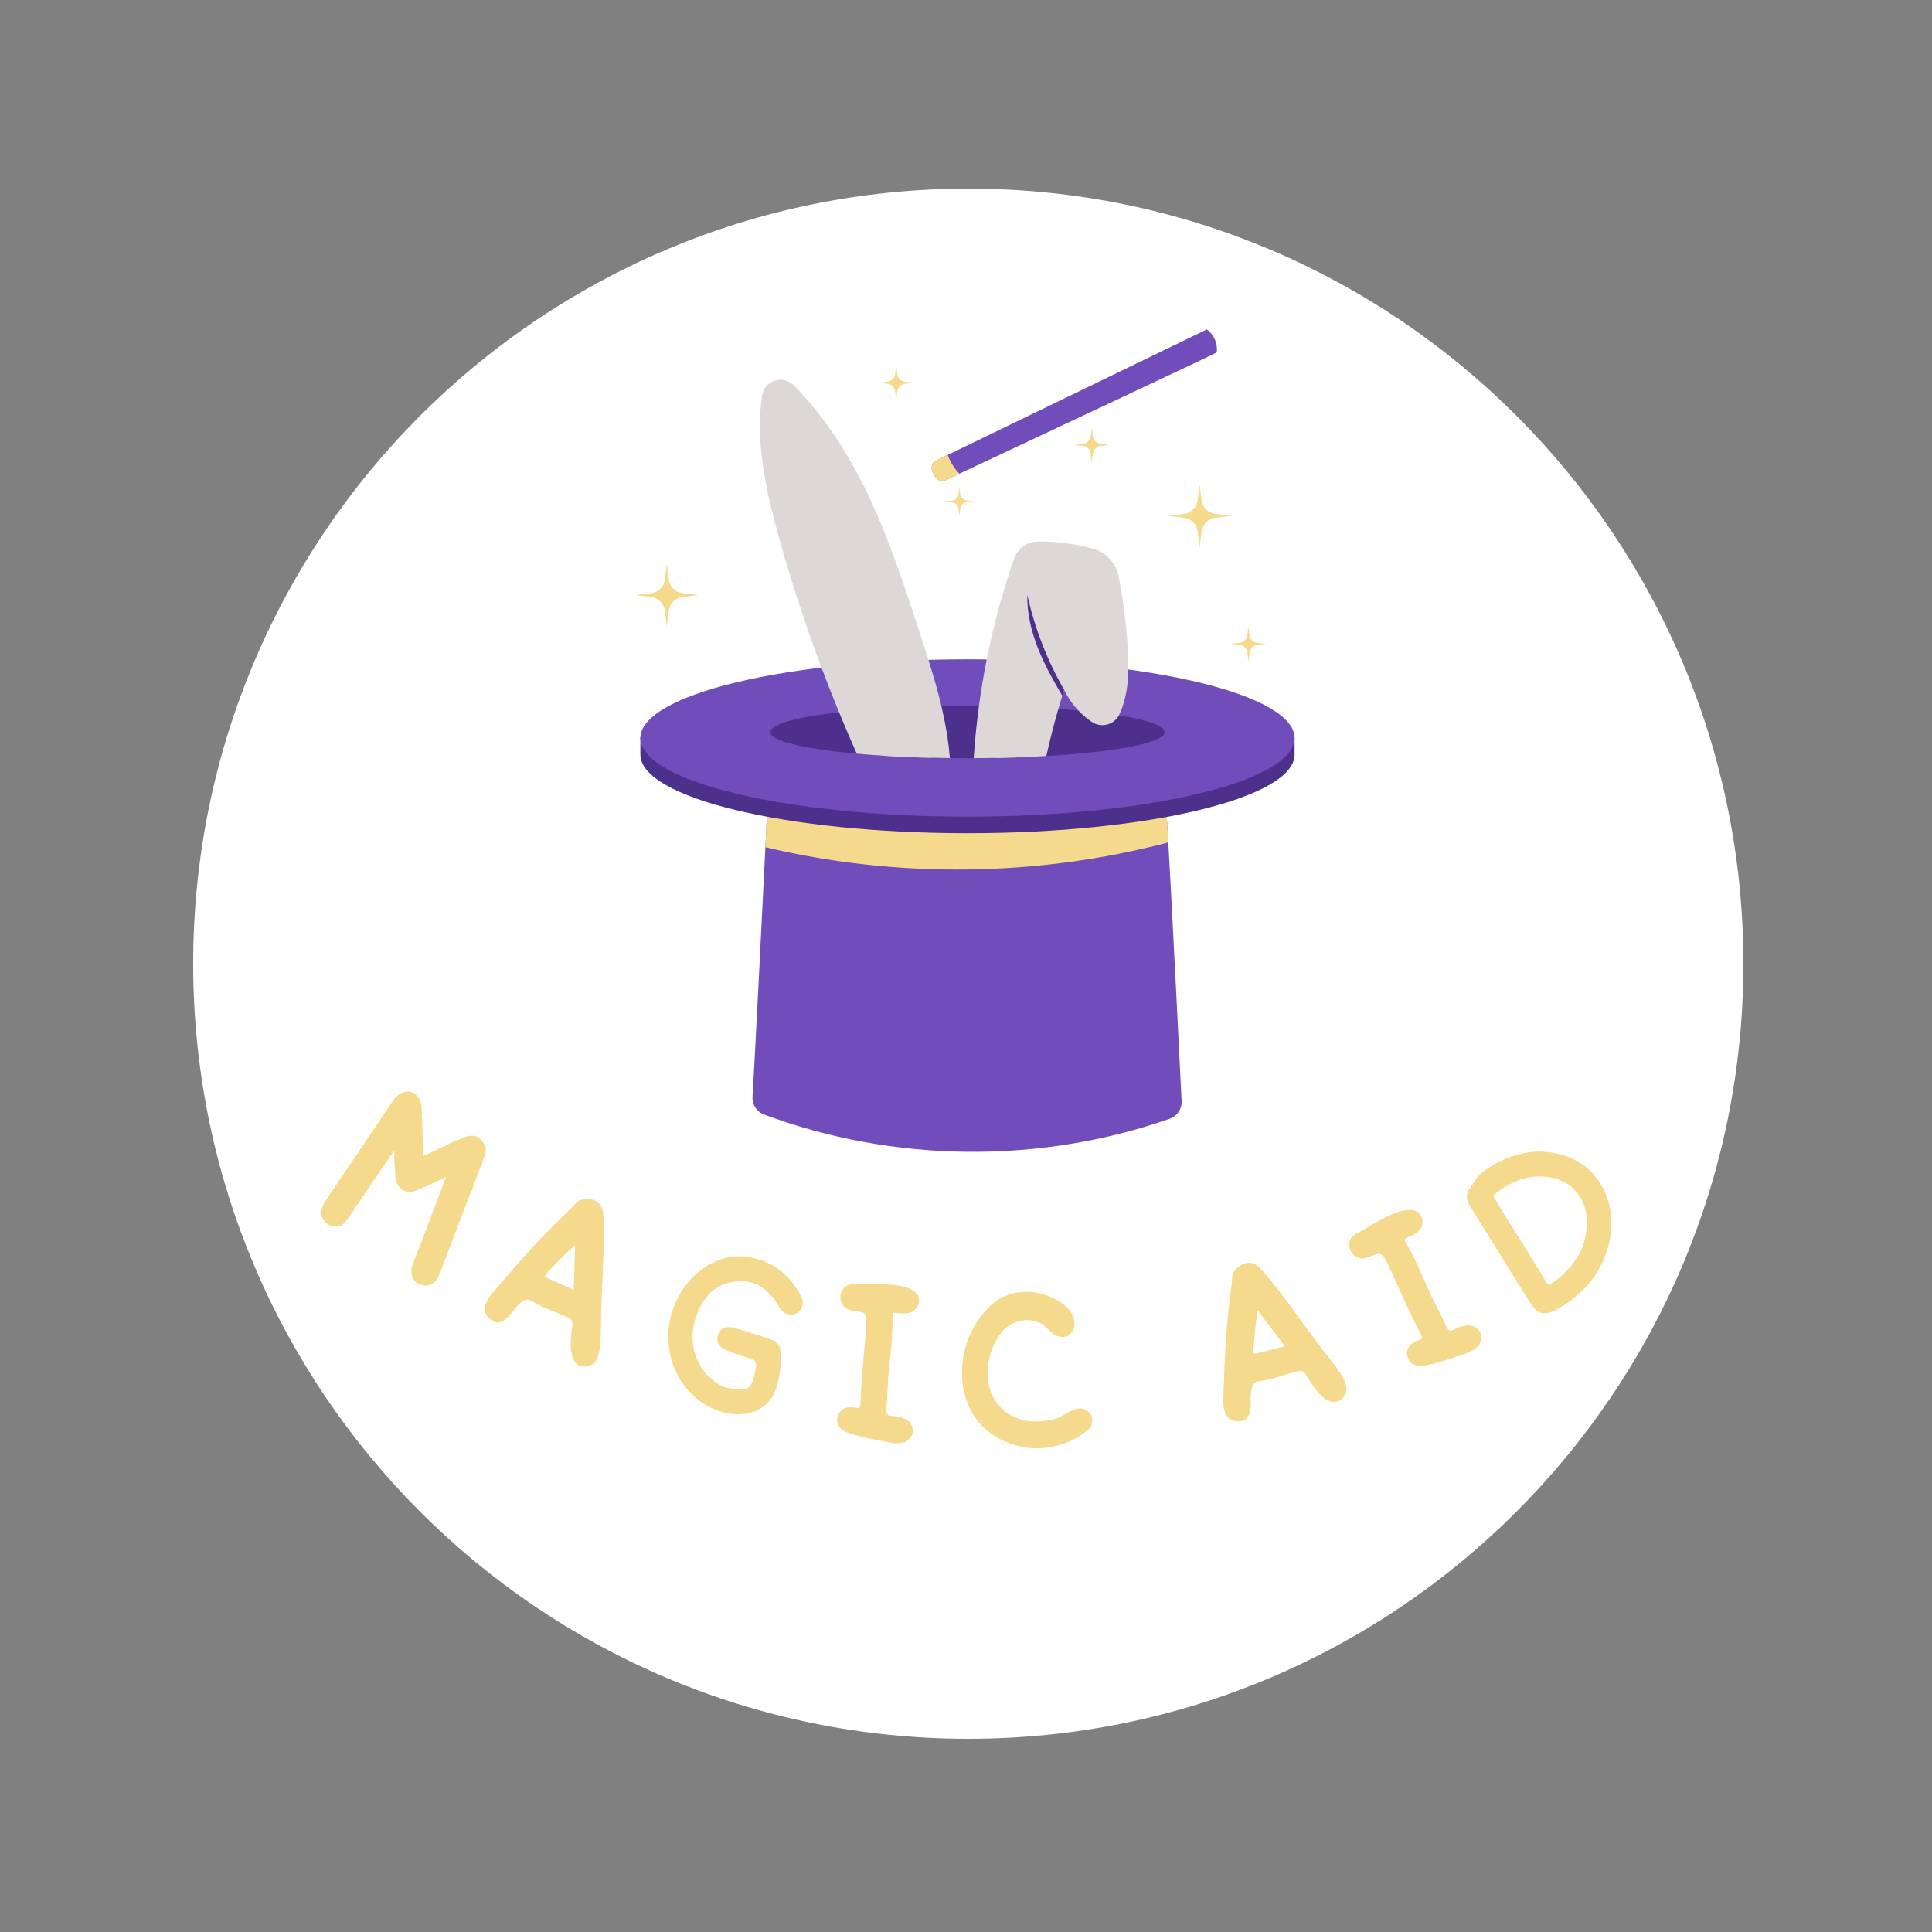 <svg xmlns="http://www.w3.org/2000/svg" xmlns:xlink="http://www.w3.org/1999/xlink" width="500" zoomAndPan="magnify" viewBox="0 0 375 375" height="500" preserveAspectRatio="xMidYMid meet" version="1.0"><rect x="0" y="0" width="375" height="375" fill="#808080" stroke="none"/><defs><g/><clipPath id="98177fa1b1"><path d="M 37.5 36.613 L 338.387 36.613 L 338.387 337.5 L 37.5 337.5 Z M 37.5 36.613 " clip-rule="nonzero"/></clipPath><clipPath id="421b363f25"><path d="M 187.945 36.613 C 104.855 36.613 37.5 103.969 37.5 187.055 C 37.5 270.145 104.855 337.5 187.945 337.5 C 271.031 337.5 338.387 270.145 338.387 187.055 C 338.387 103.969 271.031 36.613 187.945 36.613 Z M 187.945 36.613 " clip-rule="nonzero"/></clipPath><clipPath id="355e668c67"><path d="M 124 131 L 251.562 131 L 251.562 162 L 124 162 Z M 124 131 " clip-rule="nonzero"/></clipPath><clipPath id="3b794b97c7"><path d="M 124 127 L 251.562 127 L 251.562 159 L 124 159 Z M 124 127 " clip-rule="nonzero"/></clipPath><clipPath id="a5a9b7f39b"><path d="M 180 63.941 L 237 63.941 L 237 94 L 180 94 Z M 180 63.941 " clip-rule="nonzero"/></clipPath><clipPath id="8f1fd7fc41"><path d="M 123.312 70 L 246 70 L 246 129 L 123.312 129 Z M 123.312 70 " clip-rule="nonzero"/></clipPath></defs><g clip-path="url(#98177fa1b1)"><g clip-path="url(#421b363f25)"><path fill="#ffffff" d="M 37.5 36.613 L 338.387 36.613 L 338.387 337.5 L 37.5 337.5 Z M 37.5 36.613 " fill-opacity="1" fill-rule="nonzero"/></g></g><path fill="#704dba" d="M 227.039 217.152 C 201.762 225.988 173.391 225.691 148.305 216.328 C 146.883 215.797 145.969 214.406 146.062 212.891 C 146.551 204.82 147.836 179.145 148.562 164.438 C 148.875 158.117 149.086 153.824 149.086 153.824 C 174.047 155.121 200.57 158.477 226.035 152.742 C 226.121 152.695 226.402 157.059 226.766 163.512 C 227.621 178.68 228.945 205.414 229.352 213.73 C 229.43 215.258 228.484 216.648 227.039 217.152 Z M 227.039 217.152 " fill-opacity="1" fill-rule="nonzero"/><path fill="#f5da8d" d="M 226.766 163.512 C 201.301 170.203 174.18 170.527 148.562 164.438 C 148.875 158.117 149.082 153.824 149.082 153.824 C 174.047 155.121 200.57 158.477 226.031 152.742 C 226.121 152.695 226.402 157.059 226.766 163.512 Z M 226.766 163.512 " fill-opacity="1" fill-rule="nonzero"/><g clip-path="url(#355e668c67)"><path fill="#4d2f8c" d="M 124.297 146.457 C 124.297 145.402 124.297 143.094 124.297 143.094 C 124.297 143.094 157.105 131.188 187.785 131.188 C 219.566 131.188 251.277 143.242 251.277 143.242 C 251.277 143.242 251.277 145.668 251.277 146.457 C 251.277 154.891 222.852 161.727 187.785 161.727 C 152.723 161.727 124.297 154.891 124.297 146.457 Z M 124.297 146.457 " fill-opacity="1" fill-rule="nonzero"/></g><g clip-path="url(#3b794b97c7)"><path fill="#704dba" d="M 251.277 143.246 C 251.277 143.746 251.176 144.242 250.973 144.742 C 250.77 145.238 250.465 145.734 250.059 146.223 C 249.652 146.715 249.148 147.199 248.543 147.676 C 247.941 148.156 247.238 148.625 246.445 149.09 C 245.648 149.551 244.762 150 243.781 150.441 C 242.801 150.883 241.734 151.312 240.578 151.727 C 239.422 152.145 238.184 152.547 236.867 152.934 C 235.547 153.32 234.152 153.688 232.68 154.043 C 231.211 154.395 229.672 154.73 228.066 155.047 C 226.457 155.367 224.789 155.664 223.059 155.941 C 221.332 156.219 219.551 156.477 217.715 156.711 C 215.883 156.949 214.004 157.16 212.082 157.352 C 210.164 157.543 208.207 157.711 206.219 157.859 C 204.227 158.004 202.211 158.125 200.172 158.223 C 198.133 158.32 196.078 158.391 194.012 158.441 C 191.941 158.492 189.867 158.516 187.785 158.516 C 185.707 158.516 183.633 158.492 181.562 158.441 C 179.496 158.391 177.441 158.32 175.402 158.223 C 173.359 158.125 171.348 158.004 169.355 157.859 C 167.367 157.711 165.41 157.543 163.488 157.352 C 161.57 157.16 159.691 156.949 157.859 156.711 C 156.023 156.477 154.242 156.219 152.512 155.941 C 150.785 155.664 149.117 155.367 147.508 155.047 C 145.902 154.73 144.363 154.395 142.891 154.043 C 141.422 153.688 140.027 153.32 138.707 152.934 C 137.391 152.547 136.152 152.145 134.996 151.727 C 133.84 151.312 132.773 150.883 131.793 150.441 C 130.812 150 129.926 149.551 129.129 149.09 C 128.332 148.625 127.633 148.156 127.031 147.676 C 126.426 147.199 125.922 146.715 125.516 146.223 C 125.109 145.734 124.805 145.238 124.602 144.742 C 124.398 144.242 124.297 143.746 124.297 143.246 C 124.297 142.746 124.398 142.246 124.602 141.746 C 124.805 141.25 125.109 140.754 125.516 140.266 C 125.922 139.773 126.426 139.289 127.031 138.812 C 127.633 138.332 128.332 137.863 129.129 137.402 C 129.926 136.938 130.812 136.488 131.793 136.047 C 132.773 135.605 133.84 135.176 134.996 134.762 C 136.152 134.344 137.391 133.945 138.707 133.559 C 140.027 133.172 141.422 132.801 142.891 132.445 C 144.363 132.094 145.902 131.758 147.508 131.441 C 149.117 131.121 150.785 130.824 152.512 130.547 C 154.242 130.27 156.023 130.012 157.859 129.777 C 159.691 129.543 161.57 129.328 163.488 129.137 C 165.41 128.945 167.367 128.777 169.355 128.633 C 171.348 128.484 173.359 128.363 175.402 128.266 C 177.441 128.168 179.496 128.098 181.562 128.047 C 183.633 128 185.707 127.973 187.785 127.973 C 189.867 127.973 191.941 128 194.012 128.047 C 196.078 128.098 198.133 128.168 200.172 128.266 C 202.211 128.363 204.227 128.484 206.219 128.633 C 208.207 128.777 210.164 128.945 212.082 129.137 C 214.004 129.328 215.883 129.543 217.715 129.777 C 219.551 130.012 221.332 130.27 223.059 130.547 C 224.789 130.824 226.457 131.121 228.066 131.441 C 229.672 131.758 231.211 132.094 232.68 132.445 C 234.152 132.801 235.547 133.172 236.867 133.559 C 238.184 133.945 239.422 134.344 240.578 134.762 C 241.734 135.176 242.801 135.605 243.781 136.047 C 244.762 136.488 245.648 136.938 246.445 137.402 C 247.238 137.863 247.941 138.332 248.543 138.812 C 249.148 139.289 249.652 139.773 250.059 140.266 C 250.465 140.754 250.77 141.25 250.973 141.746 C 251.176 142.246 251.277 142.746 251.277 143.246 Z M 251.277 143.246 " fill-opacity="1" fill-rule="nonzero"/></g><path fill="#4d2f8c" d="M 226.062 142.102 C 226.062 144.176 216.609 145.965 203.09 146.746 C 202.387 146.789 201.676 146.824 200.953 146.863 C 198.539 146.98 196.012 147.066 193.398 147.117 C 191.953 147.145 190.488 147.164 188.996 147.168 C 188.598 147.168 188.191 147.168 187.785 147.168 C 186.633 147.168 185.492 147.164 184.363 147.148 C 183.137 147.137 181.93 147.113 180.742 147.086 C 177.426 147.004 174.266 146.863 171.312 146.676 C 169.562 146.566 167.883 146.438 166.293 146.293 C 156.164 145.383 149.512 143.844 149.512 142.102 C 149.512 140.562 154.688 139.184 162.855 138.25 C 164.461 138.07 166.176 137.906 167.996 137.762 C 170.984 137.52 174.238 137.336 177.684 137.211 C 179.324 137.152 181.004 137.105 182.727 137.074 C 184.383 137.043 186.07 137.031 187.785 137.031 C 188.535 137.031 189.273 137.031 190.012 137.039 C 191.906 137.051 193.762 137.086 195.57 137.133 C 198.305 137.211 200.938 137.324 203.426 137.473 C 204.102 137.512 204.77 137.555 205.426 137.598 C 206.766 137.691 208.062 137.793 209.305 137.906 C 212.25 138.172 214.898 138.492 217.176 138.852 C 222.727 139.734 226.062 140.867 226.062 142.102 Z M 226.062 142.102 " fill-opacity="1" fill-rule="nonzero"/><path fill="#ded7d7" d="M 182.727 137.074 C 181.582 132.219 180.023 127.426 178.477 122.68 C 175.344 113.094 172.199 103.469 167.707 94.438 C 164.141 87.254 159.668 80.422 154.023 74.766 C 151.922 72.66 148.34 73.863 147.906 76.812 C 146.598 85.738 148.641 95.145 151.102 103.992 C 154.34 115.633 158.266 127.078 162.855 138.25 C 163.965 140.953 165.109 143.633 166.293 146.293 C 167.883 146.438 169.562 146.566 171.312 146.676 C 174.266 146.863 177.426 147.004 180.742 147.086 C 181.93 147.113 183.137 147.137 184.363 147.148 C 184.102 143.754 183.508 140.398 182.727 137.074 Z M 218.895 125.773 C 218.617 121.125 218.031 116.492 217.141 111.918 C 216.633 109.293 214.672 107.18 212.09 106.484 C 208.621 105.551 205.031 105.051 201.461 105.109 C 199.355 105.145 197.5 106.488 196.809 108.477 C 193.566 117.863 191.312 127.41 190.012 137.039 C 189.559 140.406 189.219 143.785 188.996 147.168 C 190.488 147.16 191.957 147.141 193.398 147.117 C 196.012 147.066 198.539 146.98 200.953 146.863 C 201.676 146.824 202.387 146.789 203.09 146.746 C 203.77 143.672 204.547 140.625 205.426 137.598 C 205.672 136.746 205.926 135.895 206.184 135.043 C 206.305 134.66 206.426 134.277 206.547 133.895 C 206.547 133.891 206.551 133.887 206.551 133.887 C 206.559 133.91 206.574 133.934 206.582 133.957 C 207.285 135.434 208.207 136.758 209.305 137.906 C 210.094 138.742 210.977 139.488 211.926 140.129 C 213.715 141.336 216.16 140.727 217.176 138.852 C 217.211 138.789 217.246 138.723 217.277 138.656 C 217.945 137.219 218.383 135.691 218.645 134.148 C 219.113 131.391 219.059 128.566 218.895 125.773 Z M 218.895 125.773 " fill-opacity="1" fill-rule="nonzero"/><path fill="#ded7d7" d="M 177.684 137.211 C 177.355 136.246 177.023 135.281 176.688 134.316 C 171.973 120.688 167.211 106.961 159.996 94.469 C 159.453 93.535 158.852 92.207 158.09 91.164 C 157.473 90.312 156.117 90.727 156.078 91.777 C 155.941 95.328 156.688 99.359 157.48 102.609 C 160.371 114.496 163.883 126.238 167.992 137.762 C 169.059 140.75 170.164 143.723 171.309 146.676 C 174.266 146.863 177.426 147.004 180.738 147.086 C 179.867 143.754 178.797 140.473 177.684 137.211 Z M 200.867 122.008 C 198.691 126.926 196.938 131.984 195.57 137.137 C 194.691 140.43 193.973 143.762 193.398 147.117 C 196.012 147.066 198.539 146.98 200.953 146.863 C 201.777 143.73 202.598 140.602 203.426 137.473 C 203.898 135.664 204.375 133.859 204.852 132.055 C 202.852 128.891 201.594 125.504 200.867 122.008 Z M 200.867 122.008 " fill-opacity="1" fill-rule="nonzero"/><path fill="#4d2f8c" d="M 206.547 133.895 C 206.426 134.277 206.305 134.66 206.184 135.043 C 204.473 132.133 202.812 129.176 201.551 126.039 C 200.207 122.695 199.324 119.117 199.406 115.516 C 200.848 121.957 203.258 128.184 206.547 133.895 Z M 206.547 133.895 " fill-opacity="1" fill-rule="nonzero"/><g clip-path="url(#a5a9b7f39b)"><path fill="#704dba" d="M 234.254 63.941 L 183.957 88.301 L 181.75 89.371 C 180.938 89.766 180.605 90.754 181.016 91.559 L 181.465 92.445 C 181.859 93.223 182.805 93.547 183.59 93.176 C 184.262 92.863 185.148 92.445 186.219 91.945 C 198.762 86.059 236.176 68.5 236.168 68.414 C 236.398 66.738 235.645 64.961 234.254 63.941 Z M 234.254 63.941 " fill-opacity="1" fill-rule="nonzero"/></g><g clip-path="url(#8f1fd7fc41)"><path fill="#f5da8d" d="M 186.219 91.945 C 185.148 92.445 184.262 92.863 183.594 93.176 C 182.805 93.547 181.863 93.223 181.465 92.445 L 181.016 91.559 C 180.605 90.754 180.938 89.766 181.754 89.371 L 183.957 88.301 C 184.438 89.66 185.215 90.914 186.219 91.945 Z M 132.449 115.895 L 135.512 115.516 L 132.449 115.133 C 131.07 114.965 129.98 113.875 129.809 112.492 L 129.426 109.43 L 129.047 112.492 C 128.875 113.871 127.789 114.961 126.402 115.133 L 123.344 115.516 L 126.402 115.895 C 127.785 116.066 128.875 117.152 129.047 118.539 L 129.426 121.598 L 129.809 118.539 C 129.98 117.152 131.07 116.066 132.449 115.895 Z M 235.871 100.504 L 238.934 100.125 L 235.871 99.742 C 234.488 99.574 233.402 98.484 233.227 97.098 L 232.848 94.039 L 232.469 97.098 C 232.297 98.48 231.207 99.57 229.824 99.742 L 226.762 100.125 L 229.824 100.504 C 231.207 100.672 232.297 101.762 232.469 103.148 L 232.848 106.207 L 233.227 103.148 C 233.402 101.762 234.488 100.672 235.871 100.504 Z M 187.605 97.504 L 189.012 97.328 L 187.605 97.156 C 186.973 97.074 186.473 96.574 186.395 95.941 L 186.219 94.535 L 186.043 95.941 C 185.965 96.578 185.465 97.078 184.832 97.156 L 183.426 97.328 L 184.832 97.504 C 185.469 97.582 185.969 98.086 186.043 98.719 L 186.219 100.125 L 186.395 98.719 C 186.473 98.086 186.973 97.582 187.605 97.504 Z M 175.637 74.508 L 177.34 74.297 L 175.637 74.086 C 174.863 73.992 174.262 73.383 174.164 72.617 L 173.953 70.91 L 173.742 72.617 C 173.648 73.387 173.043 73.992 172.273 74.086 L 170.57 74.297 L 172.273 74.508 C 173.043 74.602 173.648 75.211 173.742 75.977 L 173.953 77.684 L 174.164 75.977 C 174.262 75.211 174.863 74.602 175.637 74.508 Z M 213.594 86.562 L 215.297 86.352 L 213.594 86.141 C 212.824 86.047 212.219 85.438 212.121 84.672 L 211.914 82.965 L 211.703 84.672 C 211.605 85.441 211 86.047 210.23 86.141 L 208.527 86.352 L 210.23 86.562 C 211 86.656 211.605 87.266 211.703 88.031 L 211.914 89.738 L 212.121 88.031 C 212.215 87.266 212.824 86.656 213.594 86.562 Z M 244 125.191 L 245.707 124.984 L 244 124.773 C 243.23 124.676 242.625 124.07 242.531 123.301 L 242.32 121.598 L 242.109 123.301 C 242.016 124.07 241.406 124.676 240.641 124.773 L 238.934 124.984 L 240.641 125.191 C 241.41 125.289 242.016 125.895 242.109 126.664 L 242.32 128.367 L 242.531 126.664 C 242.625 125.895 243.23 125.289 244 125.191 Z M 244 125.191 " fill-opacity="1" fill-rule="nonzero"/></g><g fill="#f5da8d" fill-opacity="1"><g transform="translate(58.019, 233.839)"><g><path d="M 33.141 -1.844 C 32.16 0.664 31.207 3.148 30.281 5.609 C 29.363 8.078 28.426 10.562 27.469 13.062 C 27.332 13.375 27.195 13.676 27.062 13.969 C 26.938 14.27 26.754 14.539 26.516 14.781 C 25.742 15.633 24.82 15.895 23.75 15.562 C 22.613 15.238 21.977 14.484 21.844 13.297 C 21.789 12.941 21.805 12.594 21.891 12.25 C 21.984 11.906 22.086 11.57 22.203 11.25 C 22.836 9.625 23.461 8.016 24.078 6.422 C 24.691 4.836 25.301 3.219 25.906 1.562 C 26.344 0.445 26.773 -0.664 27.203 -1.781 C 27.629 -2.895 28.07 -4.094 28.531 -5.375 C 27.906 -5.07 27.336 -4.816 26.828 -4.609 C 26.328 -4.41 25.852 -4.156 25.406 -3.844 C 24.938 -3.656 24.484 -3.469 24.047 -3.281 C 23.609 -3.094 23.148 -2.91 22.672 -2.734 C 21.703 -2.379 20.844 -2.438 20.094 -2.906 C 19.344 -3.383 18.895 -4.133 18.75 -5.156 C 18.695 -5.508 18.672 -5.859 18.672 -6.203 C 18.672 -6.555 18.648 -6.922 18.609 -7.297 C 18.578 -7.785 18.551 -8.289 18.531 -8.812 C 18.52 -9.344 18.504 -9.922 18.484 -10.547 L 9.797 2.281 C 9.586 2.594 9.363 2.895 9.125 3.188 C 8.883 3.488 8.617 3.754 8.328 3.984 C 7.641 4.18 6.992 4.227 6.391 4.125 C 5.785 4.031 5.266 3.656 4.828 3 C 4.41 2.395 4.254 1.781 4.359 1.156 C 4.461 0.539 4.711 -0.055 5.109 -0.641 C 5.148 -0.703 5.188 -0.758 5.219 -0.812 C 5.25 -0.875 5.289 -0.945 5.344 -1.031 C 7.5 -4.207 9.641 -7.375 11.766 -10.531 C 13.898 -13.688 16.035 -16.867 18.172 -20.078 C 18.586 -20.703 19.062 -21.176 19.594 -21.5 C 20.133 -21.832 20.789 -21.992 21.562 -21.984 C 22.227 -21.723 22.754 -21.359 23.141 -20.891 C 23.523 -20.422 23.742 -19.805 23.797 -19.047 C 23.805 -18.816 23.812 -18.598 23.812 -18.391 C 23.82 -18.18 23.859 -17.977 23.922 -17.781 C 23.836 -17.551 23.812 -17.332 23.844 -17.125 C 23.875 -16.914 23.91 -16.703 23.953 -16.484 C 23.941 -16.348 23.941 -16.211 23.953 -16.078 C 23.973 -15.953 23.973 -15.816 23.953 -15.672 C 23.984 -14.641 24.004 -13.613 24.016 -12.594 C 24.035 -11.582 24.062 -10.531 24.094 -9.438 C 24.969 -9.812 25.785 -10.188 26.547 -10.562 C 27.305 -10.938 28.062 -11.301 28.812 -11.656 C 28.957 -11.719 29.098 -11.785 29.234 -11.859 C 29.379 -11.93 29.52 -12.008 29.656 -12.094 C 29.969 -12.227 30.281 -12.352 30.594 -12.469 C 30.906 -12.594 31.219 -12.727 31.531 -12.875 C 32.727 -13.383 33.688 -13.516 34.406 -13.266 C 35.125 -13.016 35.742 -12.312 36.266 -11.156 L 36.219 -9.781 C 36.07 -9.457 35.93 -9.145 35.797 -8.844 C 35.672 -8.539 35.578 -8.211 35.516 -7.859 C 34.766 -6.254 34.145 -4.602 33.656 -2.906 L 33.672 -2.953 C 33.566 -2.754 33.469 -2.57 33.375 -2.406 C 33.281 -2.238 33.203 -2.051 33.141 -1.844 Z M 33.141 -1.844 "/></g></g></g><g fill="#f5da8d" fill-opacity="1"><g transform="translate(90.813, 255.241)"><g><path d="M 15.234 -8.016 C 14.984 -7.766 14.906 -7.582 15 -7.469 C 15.094 -7.352 15.242 -7.25 15.453 -7.156 L 20.547 -4.859 C 20.598 -6.422 20.645 -7.906 20.688 -9.312 C 20.727 -10.727 20.77 -12.141 20.812 -13.547 C 19.77 -12.641 18.801 -11.727 17.906 -10.812 C 17.008 -9.895 16.117 -8.961 15.234 -8.016 Z M 10.094 -2.234 C 9.633 -1.805 9.18 -1.289 8.734 -0.688 C 8.297 -0.094 7.836 0.398 7.359 0.797 C 6.891 1.191 6.379 1.41 5.828 1.453 C 5.273 1.504 4.672 1.195 4.016 0.531 C 3.648 0.164 3.43 -0.223 3.359 -0.641 C 3.285 -1.055 3.297 -1.461 3.391 -1.859 C 3.492 -2.254 3.66 -2.648 3.891 -3.047 C 4.117 -3.441 4.367 -3.789 4.641 -4.094 C 7.078 -7 9.555 -9.836 12.078 -12.609 C 14.609 -15.391 17.266 -18.086 20.047 -20.703 C 20.266 -20.898 20.535 -21.188 20.859 -21.562 C 21.18 -21.945 21.492 -22.188 21.797 -22.281 C 22.242 -22.406 22.691 -22.473 23.141 -22.484 C 23.598 -22.492 24.02 -22.438 24.406 -22.312 C 24.789 -22.188 25.133 -21.969 25.438 -21.656 C 25.75 -21.352 25.977 -20.957 26.125 -20.469 C 26.195 -20.227 26.242 -20 26.266 -19.781 C 26.297 -19.562 26.316 -19.316 26.328 -19.047 C 26.43 -16.285 26.414 -13.52 26.281 -10.75 C 26.156 -7.988 26.039 -5.223 25.938 -2.453 C 25.875 -1.066 25.844 0.316 25.844 1.703 C 25.844 3.086 25.785 4.488 25.672 5.906 C 25.641 6.332 25.566 6.797 25.453 7.297 C 25.336 7.805 25.172 8.266 24.953 8.672 C 24.734 9.078 24.43 9.406 24.047 9.656 C 23.672 9.914 23.207 10.039 22.656 10.031 C 21.758 9.977 21.109 9.629 20.703 8.984 C 20.297 8.348 20.062 7.594 20 6.719 C 19.938 5.844 19.953 4.945 20.047 4.031 C 20.148 3.125 20.234 2.383 20.297 1.812 C 20.316 1.457 20.25 1.18 20.094 0.984 C 19.938 0.785 19.707 0.613 19.406 0.469 C 18.195 -0.07 16.992 -0.57 15.797 -1.031 C 14.609 -1.5 13.441 -2.07 12.297 -2.75 C 11.91 -2.988 11.523 -3.035 11.141 -2.891 C 10.766 -2.754 10.414 -2.535 10.094 -2.234 Z M 10.094 -2.234 "/></g></g></g><g fill="#f5da8d" fill-opacity="1"><g transform="translate(123.467, 269.53)"><g><path d="M 28.125 -6.453 C 28.125 -5.285 28.039 -4.141 27.875 -3.016 C 27.707 -1.898 27.43 -0.801 27.047 0.281 C 26.785 1.062 26.398 1.754 25.891 2.359 C 25.379 2.961 24.785 3.461 24.109 3.859 C 23.441 4.254 22.719 4.547 21.938 4.734 C 21.156 4.922 20.359 5.004 19.547 4.984 C 17.367 4.859 15.41 4.285 13.672 3.266 C 11.941 2.254 10.488 0.957 9.312 -0.625 C 8.133 -2.207 7.285 -3.992 6.766 -5.984 C 6.254 -7.984 6.125 -10.023 6.375 -12.109 C 6.625 -14.078 7.219 -15.953 8.156 -17.734 C 9.094 -19.516 10.289 -21.047 11.75 -22.328 C 13.207 -23.617 14.863 -24.566 16.719 -25.172 C 18.582 -25.785 20.562 -25.852 22.656 -25.375 C 24.781 -24.895 26.594 -24.047 28.094 -22.828 C 29.602 -21.609 30.867 -20.062 31.891 -18.188 C 32.285 -17.457 32.414 -16.766 32.281 -16.109 C 32.156 -15.453 31.781 -14.961 31.156 -14.641 C 30.531 -14.316 29.91 -14.258 29.297 -14.469 C 28.68 -14.676 28.16 -15.148 27.734 -15.891 C 26.816 -17.547 25.688 -18.82 24.344 -19.719 C 23 -20.613 21.348 -20.969 19.391 -20.781 C 17.379 -20.582 15.758 -19.883 14.531 -18.688 C 13.312 -17.5 12.367 -15.992 11.703 -14.172 C 10.992 -12.129 10.789 -10.145 11.094 -8.219 C 11.395 -6.289 12.25 -4.469 13.656 -2.75 C 13.695 -2.664 13.754 -2.613 13.828 -2.594 C 13.898 -2.582 13.957 -2.551 14 -2.5 C 14.883 -1.52 15.922 -0.801 17.109 -0.344 C 18.297 0.113 19.566 0.266 20.922 0.109 C 21.316 0.066 21.633 -0.055 21.875 -0.266 C 22.113 -0.484 22.305 -0.754 22.453 -1.078 C 22.609 -1.398 22.734 -1.734 22.828 -2.078 C 22.922 -2.43 22.992 -2.754 23.047 -3.047 C 23.172 -3.641 23.254 -4.094 23.297 -4.406 C 23.336 -4.719 23.305 -4.973 23.203 -5.172 C 23.098 -5.379 22.898 -5.535 22.609 -5.641 C 22.316 -5.754 21.879 -5.906 21.297 -6.094 C 20.066 -6.5 18.828 -6.93 17.578 -7.391 C 16.848 -7.672 16.328 -8.094 16.016 -8.656 C 15.703 -9.227 15.66 -9.832 15.891 -10.469 C 16.141 -11.113 16.555 -11.551 17.141 -11.781 C 17.734 -12.008 18.406 -12.008 19.156 -11.781 C 20.238 -11.426 21.344 -11.078 22.469 -10.734 C 23.594 -10.398 24.695 -10.051 25.781 -9.688 C 26.645 -9.395 27.25 -9.004 27.594 -8.516 C 27.945 -8.035 28.125 -7.348 28.125 -6.453 Z M 28.125 -6.453 "/></g></g></g><g fill="#f5da8d" fill-opacity="1"><g transform="translate(157.508, 278.091)"><g><path d="M 10.609 -20.406 C 10.648 -21.133 10.66 -21.691 10.641 -22.078 C 10.629 -22.473 10.547 -22.773 10.391 -22.984 C 10.234 -23.191 9.961 -23.344 9.578 -23.438 C 9.203 -23.531 8.676 -23.617 8 -23.703 C 7.125 -23.816 6.492 -24.16 6.109 -24.734 C 5.723 -25.316 5.555 -25.922 5.609 -26.547 C 5.66 -27.172 5.922 -27.719 6.391 -28.188 C 6.859 -28.664 7.508 -28.867 8.344 -28.797 C 8.738 -28.773 9.336 -28.773 10.141 -28.797 C 10.953 -28.816 11.844 -28.828 12.812 -28.828 C 13.789 -28.828 14.773 -28.785 15.766 -28.703 C 16.754 -28.629 17.648 -28.457 18.453 -28.188 C 19.254 -27.914 19.879 -27.547 20.328 -27.078 C 20.785 -26.617 20.953 -26 20.828 -25.219 C 20.711 -24.633 20.422 -24.148 19.953 -23.766 C 19.484 -23.391 18.898 -23.18 18.203 -23.141 C 17.898 -23.109 17.598 -23.113 17.297 -23.156 C 16.992 -23.195 16.691 -23.234 16.391 -23.266 C 15.922 -23.328 15.703 -23.133 15.734 -22.688 C 15.754 -21.469 15.723 -20.254 15.641 -19.047 C 15.566 -17.836 15.473 -16.641 15.359 -15.453 C 15.242 -14.273 15.125 -13.086 15 -11.891 C 14.883 -10.703 14.805 -9.5 14.766 -8.281 C 14.754 -7.664 14.723 -7.051 14.672 -6.438 C 14.629 -5.832 14.586 -5.227 14.547 -4.625 C 14.492 -4.176 14.547 -3.832 14.703 -3.594 C 14.859 -3.363 15.172 -3.25 15.641 -3.25 C 16.441 -3.25 17.242 -3.078 18.047 -2.734 C 18.859 -2.398 19.367 -1.82 19.578 -1 C 19.754 -0.375 19.707 0.148 19.438 0.578 C 19.164 1.004 18.801 1.395 18.344 1.75 L 18.391 1.797 L 18.297 1.797 L 18.344 1.797 L 18.297 1.797 C 17.203 2.086 16.141 2.117 15.109 1.891 C 14.086 1.672 13.062 1.473 12.031 1.297 C 11.195 1.117 10.375 0.926 9.562 0.719 C 8.758 0.52 7.961 0.289 7.172 0.031 C 6.336 -0.207 5.727 -0.633 5.344 -1.25 C 4.969 -1.863 4.883 -2.508 5.094 -3.188 C 5.301 -3.883 5.695 -4.375 6.281 -4.656 C 6.863 -4.945 7.582 -5.016 8.438 -4.859 C 8.801 -4.785 9.066 -4.781 9.234 -4.844 C 9.41 -4.914 9.5 -5.16 9.5 -5.578 C 9.57 -7.941 9.719 -10.289 9.938 -12.625 C 10.156 -14.957 10.363 -17.301 10.562 -19.656 C 10.582 -19.789 10.594 -19.91 10.594 -20.016 C 10.594 -20.129 10.598 -20.258 10.609 -20.406 Z M 10.609 -20.406 "/></g></g></g><g fill="#f5da8d" fill-opacity="1"><g transform="translate(184.432, 281.418)"><g><path d="M 13.25 -0.75 C 10.832 -1.301 8.676 -2.414 6.781 -4.094 C 4.883 -5.781 3.57 -7.973 2.844 -10.672 C 2.445 -12.129 2.258 -13.625 2.281 -15.156 C 2.301 -16.695 2.504 -18.203 2.891 -19.672 C 3.273 -21.141 3.848 -22.539 4.609 -23.875 C 5.379 -25.219 6.297 -26.441 7.359 -27.547 C 8.922 -29.141 10.742 -30.125 12.828 -30.5 C 14.91 -30.883 16.984 -30.676 19.047 -29.875 C 19.836 -29.562 20.594 -29.176 21.312 -28.719 C 22.031 -28.27 22.648 -27.723 23.172 -27.078 C 23.691 -26.453 24.004 -25.707 24.109 -24.844 C 24.211 -23.988 23.973 -23.227 23.391 -22.562 C 23.129 -22.219 22.77 -22.008 22.312 -21.938 C 21.863 -21.875 21.441 -21.898 21.047 -22.016 C 20.68 -22.098 20.336 -22.266 20.016 -22.516 C 19.703 -22.766 19.391 -23.035 19.078 -23.328 C 18.773 -23.617 18.469 -23.895 18.156 -24.156 C 17.852 -24.426 17.52 -24.625 17.156 -24.75 C 16.219 -25.094 15.332 -25.234 14.5 -25.172 C 13.676 -25.109 12.906 -24.906 12.188 -24.562 C 11.477 -24.219 10.844 -23.738 10.281 -23.125 C 9.719 -22.52 9.234 -21.836 8.828 -21.078 C 8.328 -20.129 7.938 -19.094 7.656 -17.969 C 7.375 -16.852 7.242 -15.723 7.266 -14.578 C 7.285 -13.441 7.488 -12.344 7.875 -11.281 C 8.258 -10.219 8.832 -9.27 9.594 -8.438 C 10.332 -7.645 11.133 -7.031 12 -6.594 C 12.863 -6.156 13.754 -5.852 14.672 -5.688 C 15.598 -5.52 16.539 -5.473 17.5 -5.547 C 18.469 -5.629 19.441 -5.785 20.422 -6.016 C 20.973 -6.18 21.477 -6.414 21.938 -6.719 C 22.395 -7.031 22.879 -7.312 23.391 -7.562 C 23.891 -7.832 24.41 -7.992 24.953 -8.047 C 25.492 -8.109 26.023 -7.961 26.547 -7.609 C 27.148 -7.203 27.477 -6.719 27.531 -6.156 C 27.594 -5.602 27.523 -5.023 27.328 -4.422 L 27.406 -4.375 L 27.328 -4.422 C 27.211 -4.305 27.035 -4.148 26.797 -3.953 C 25.816 -3.129 24.773 -2.441 23.672 -1.891 C 22.566 -1.348 21.426 -0.945 20.25 -0.688 C 19.082 -0.426 17.91 -0.301 16.734 -0.312 C 15.566 -0.32 14.406 -0.469 13.25 -0.75 Z M 13.25 -0.75 "/></g></g></g><g fill="#f5da8d" fill-opacity="1"><g transform="translate(220.322, 279.891)"><g/></g></g><g fill="#f5da8d" fill-opacity="1"><g transform="translate(236.394, 277.944)"><g><path d="M 6.859 -15.797 C 6.816 -15.441 6.867 -15.25 7.016 -15.219 C 7.16 -15.188 7.344 -15.195 7.562 -15.25 L 12.984 -16.641 C 12.035 -17.898 11.133 -19.094 10.281 -20.219 C 9.438 -21.352 8.594 -22.477 7.75 -23.594 C 7.508 -22.227 7.328 -20.91 7.203 -19.641 C 7.078 -18.367 6.961 -17.086 6.859 -15.797 Z M 6.469 -8.047 C 6.375 -7.422 6.344 -6.738 6.375 -6 C 6.414 -5.27 6.375 -4.598 6.25 -3.984 C 6.125 -3.379 5.859 -2.883 5.453 -2.5 C 5.055 -2.125 4.391 -1.992 3.453 -2.109 C 2.953 -2.148 2.539 -2.312 2.219 -2.594 C 1.906 -2.875 1.66 -3.203 1.484 -3.578 C 1.316 -3.953 1.195 -4.363 1.125 -4.812 C 1.051 -5.258 1.023 -5.688 1.047 -6.094 C 1.141 -9.875 1.301 -13.641 1.531 -17.391 C 1.758 -21.148 2.141 -24.914 2.672 -28.688 C 2.723 -28.977 2.754 -29.375 2.766 -29.875 C 2.773 -30.375 2.875 -30.754 3.062 -31.016 C 3.332 -31.41 3.641 -31.75 3.984 -32.031 C 4.328 -32.312 4.688 -32.523 5.062 -32.672 C 5.445 -32.816 5.852 -32.867 6.281 -32.828 C 6.719 -32.785 7.145 -32.617 7.562 -32.328 C 7.758 -32.18 7.938 -32.031 8.094 -31.875 C 8.258 -31.719 8.43 -31.539 8.609 -31.344 C 10.422 -29.25 12.141 -27.082 13.766 -24.844 C 15.391 -22.602 17.031 -20.375 18.688 -18.156 C 19.508 -17.031 20.352 -15.926 21.219 -14.844 C 22.082 -13.758 22.914 -12.641 23.719 -11.484 C 23.969 -11.109 24.203 -10.691 24.422 -10.234 C 24.648 -9.773 24.805 -9.316 24.891 -8.859 C 24.973 -8.41 24.945 -7.969 24.812 -7.531 C 24.676 -7.094 24.391 -6.703 23.953 -6.359 C 23.211 -5.836 22.484 -5.703 21.766 -5.953 C 21.055 -6.203 20.398 -6.645 19.797 -7.281 C 19.203 -7.914 18.656 -8.617 18.156 -9.391 C 17.664 -10.172 17.27 -10.801 16.969 -11.281 C 16.758 -11.57 16.531 -11.75 16.281 -11.812 C 16.039 -11.875 15.758 -11.863 15.438 -11.781 C 14.156 -11.445 12.898 -11.082 11.672 -10.688 C 10.453 -10.301 9.188 -10.02 7.875 -9.844 C 7.414 -9.789 7.082 -9.586 6.875 -9.234 C 6.676 -8.879 6.539 -8.484 6.469 -8.047 Z M 6.469 -8.047 "/></g></g></g><g fill="#f5da8d" fill-opacity="1"><g transform="translate(270.318, 268.571)"><g><path d="M -0.844 -23 C -1.164 -23.645 -1.426 -24.133 -1.625 -24.469 C -1.832 -24.801 -2.055 -25.016 -2.297 -25.109 C -2.547 -25.211 -2.859 -25.211 -3.234 -25.109 C -3.609 -25.004 -4.113 -24.82 -4.75 -24.562 C -5.562 -24.227 -6.273 -24.219 -6.891 -24.531 C -7.504 -24.844 -7.945 -25.285 -8.219 -25.859 C -8.488 -26.43 -8.535 -27.035 -8.359 -27.672 C -8.18 -28.316 -7.711 -28.812 -6.953 -29.156 C -6.598 -29.344 -6.07 -29.641 -5.375 -30.047 C -4.688 -30.461 -3.922 -30.91 -3.078 -31.391 C -2.234 -31.867 -1.359 -32.316 -0.453 -32.734 C 0.453 -33.16 1.316 -33.453 2.141 -33.609 C 2.973 -33.773 3.703 -33.766 4.328 -33.578 C 4.953 -33.398 5.395 -32.945 5.656 -32.219 C 5.863 -31.645 5.852 -31.078 5.625 -30.516 C 5.406 -29.953 5 -29.484 4.406 -29.109 C 4.156 -28.941 3.891 -28.801 3.609 -28.688 C 3.328 -28.57 3.047 -28.457 2.766 -28.344 C 2.328 -28.156 2.234 -27.875 2.484 -27.5 C 3.109 -26.445 3.68 -25.379 4.203 -24.297 C 4.734 -23.211 5.238 -22.125 5.719 -21.031 C 6.195 -19.945 6.68 -18.852 7.172 -17.75 C 7.66 -16.656 8.191 -15.566 8.766 -14.484 C 9.055 -13.961 9.332 -13.422 9.594 -12.859 C 9.852 -12.305 10.113 -11.754 10.375 -11.203 C 10.539 -10.785 10.75 -10.508 11 -10.375 C 11.25 -10.25 11.582 -10.312 12 -10.562 C 12.688 -10.945 13.469 -11.188 14.344 -11.281 C 15.219 -11.383 15.953 -11.133 16.547 -10.531 C 17.004 -10.07 17.219 -9.594 17.188 -9.094 C 17.164 -8.594 17.047 -8.066 16.828 -7.516 L 16.891 -7.516 L 16.797 -7.469 L 16.844 -7.484 L 16.797 -7.469 C 15.984 -6.676 15.078 -6.117 14.078 -5.797 C 13.086 -5.484 12.098 -5.156 11.109 -4.812 C 10.297 -4.539 9.488 -4.297 8.688 -4.078 C 7.883 -3.867 7.078 -3.68 6.266 -3.516 C 5.41 -3.316 4.664 -3.391 4.031 -3.734 C 3.395 -4.078 3.004 -4.598 2.859 -5.297 C 2.691 -5.992 2.789 -6.609 3.156 -7.141 C 3.52 -7.68 4.113 -8.098 4.938 -8.391 C 5.289 -8.504 5.523 -8.633 5.641 -8.781 C 5.754 -8.926 5.707 -9.18 5.5 -9.547 C 4.395 -11.629 3.363 -13.738 2.406 -15.875 C 1.445 -18.02 0.473 -20.16 -0.516 -22.297 C -0.566 -22.43 -0.617 -22.547 -0.672 -22.641 C -0.734 -22.742 -0.789 -22.863 -0.844 -23 Z M -0.844 -23 "/></g></g></g><g fill="#f5da8d" fill-opacity="1"><g transform="translate(295.34, 258.175)"><g><path d="M 12.656 -21.094 C 12.664 -22.281 12.473 -23.375 12.078 -24.375 C 11.691 -25.375 11.156 -26.254 10.469 -27.016 C 9.781 -27.773 8.953 -28.395 7.984 -28.875 C 7.016 -29.352 5.941 -29.645 4.766 -29.75 C 2.879 -29.926 1.129 -29.711 -0.484 -29.109 C -2.098 -28.516 -3.641 -27.645 -5.109 -26.5 C -5.391 -26.258 -5.488 -26.055 -5.406 -25.891 C -5.32 -25.734 -5.219 -25.551 -5.094 -25.344 C -4.832 -24.906 -4.445 -24.266 -3.938 -23.422 C -3.438 -22.586 -2.863 -21.656 -2.219 -20.625 C -1.57 -19.594 -0.891 -18.508 -0.172 -17.375 C 0.535 -16.238 1.207 -15.148 1.844 -14.109 C 2.488 -13.078 3.062 -12.145 3.562 -11.312 C 4.07 -10.477 4.469 -9.828 4.75 -9.359 C 4.883 -9.129 5.023 -8.969 5.172 -8.875 C 5.316 -8.781 5.52 -8.828 5.781 -9.016 C 7.926 -10.484 9.609 -12.195 10.828 -14.156 C 12.047 -16.125 12.656 -18.438 12.656 -21.094 Z M 13.984 -30.25 C 14.055 -30.164 14.113 -30.086 14.156 -30.016 C 14.195 -29.953 14.254 -29.879 14.328 -29.797 C 15.848 -27.891 16.812 -25.734 17.219 -23.328 C 17.625 -20.93 17.5 -18.594 16.844 -16.312 C 16.07 -13.531 14.828 -11.117 13.109 -9.078 C 11.398 -7.035 9.273 -5.332 6.734 -3.969 C 5.535 -3.332 4.57 -3.113 3.844 -3.312 C 3.113 -3.52 2.379 -4.191 1.641 -5.328 C -0.273 -8.379 -2.176 -11.438 -4.062 -14.5 C -5.957 -17.562 -7.863 -20.625 -9.781 -23.688 C -10.312 -24.531 -10.594 -25.242 -10.625 -25.828 C -10.664 -26.422 -10.379 -27.125 -9.766 -27.938 C -9.398 -28.438 -9.051 -28.941 -8.719 -29.453 C -8.383 -29.961 -7.969 -30.398 -7.469 -30.766 C -6.156 -31.754 -4.738 -32.57 -3.219 -33.219 C -1.695 -33.863 -0.129 -34.301 1.484 -34.531 C 2.629 -34.676 3.773 -34.691 4.922 -34.578 C 6.066 -34.473 7.176 -34.242 8.25 -33.891 C 9.332 -33.535 10.363 -33.055 11.344 -32.453 C 12.332 -31.859 13.211 -31.125 13.984 -30.25 Z M 13.984 -30.25 "/></g></g></g><g fill="#f5da8d" fill-opacity="1"><g transform="translate(325.313, 239.517)"><g/></g></g></svg>